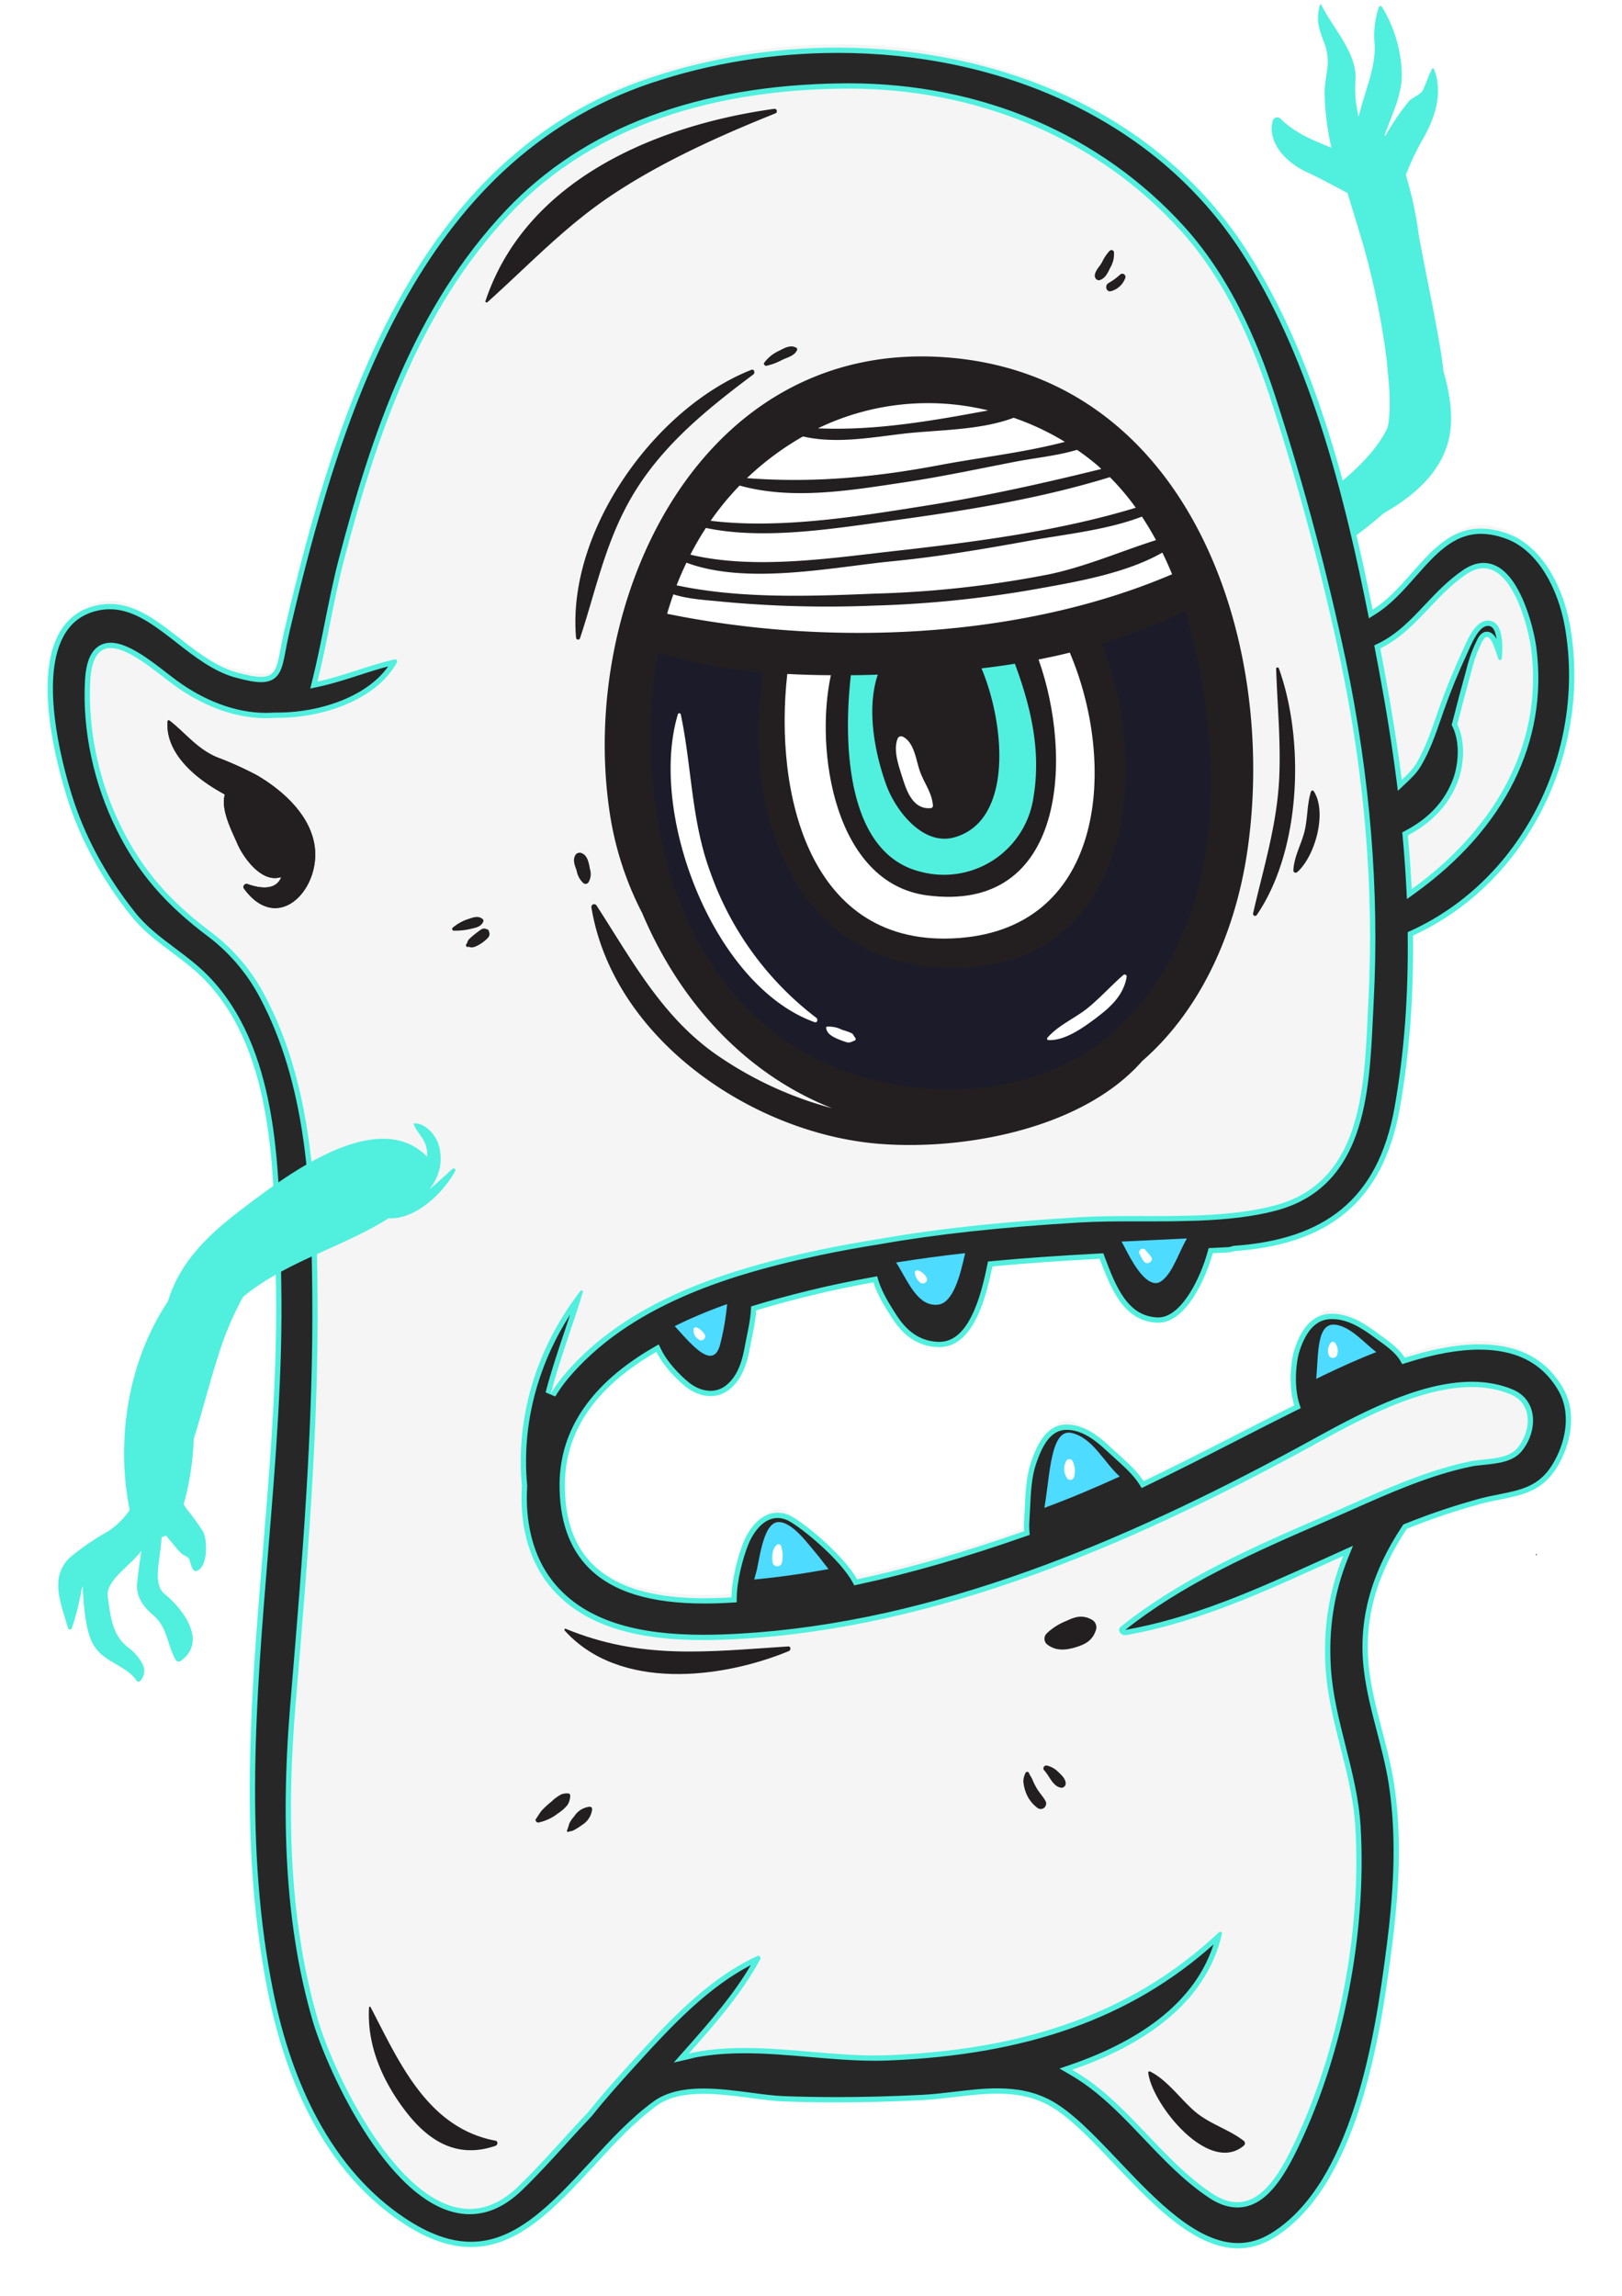 <svg xmlns="http://www.w3.org/2000/svg" xmlns:xlink="http://www.w3.org/1999/xlink" width="306.452" height="433.819" viewBox="0 0 306.452 433.819">
  <defs>
    <filter id="Path_26731" x="0" y="0" width="306.452" height="433.819" filterUnits="userSpaceOnUse">
      <feOffset dy="3" input="SourceAlpha"/>
      <feGaussianBlur stdDeviation="3" result="blur"/>
      <feFlood flood-color="#51efde"/>
      <feComposite operator="in" in2="blur"/>
      <feComposite in="SourceGraphic"/>
    </filter>
  </defs>
  <g id="Group_73506" data-name="Group 73506" transform="translate(-14353.046 -4165.535)">
    <g id="Layer_2" data-name="Layer 2" transform="translate(14362.047 4166.371)">
      <g id="Layer_5_copy" data-name="Layer 5 copy" transform="translate(-0.001 0.009)">
        <path id="Path_26728" data-name="Path 26728" d="M229.6,433.639c-7.247,0-14.907-8.078-21.667-15.2-4.671-4.931-9.1-9.589-13.4-11.774a22.222,22.222,0,0,0-10.423-2.255,70.134,70.134,0,0,0-8.241.667c-2.035.243-3.957.47-5.876.567-5.769.3-11.09.44-16.275.44-3.393,0-6.746-.063-9.963-.19-1.7-.07-3.737-.334-5.886-.621a71.542,71.542,0,0,0-9.269-.814c-4.4,0-7.754.891-10.256,2.723a83.41,83.41,0,0,0-11.824,11.284l-.073.083c-8.248,8.978-14.217,14.861-21.754,14.861-3.593,0-7.407-1.371-11.654-4.191-12.195-8.1-20.4-22.234-24.38-42.019-5.5-27.266-3.163-55.612-.911-83.025,1.335-16.142,2.7-32.834,2.479-49.206l-.057-4-3.473,1.969a46.184,46.184,0,0,0-6.006,4c-.153.123-.294.24-.43.36l-.2.17-.334.274-.21.37A63.023,63.023,0,0,0,34.647,269.7c-.921,2.829-1.718,5.672-2.489,8.415-.7,2.5-1.365,4.855-2.119,7.217l-.09.284-.017.3a51.152,51.152,0,0,1-1.8,11.774l-.314,1,.617,1.038c.137.234.294.5.494.784.41.571.834,1.111,1.248,1.632a20.306,20.306,0,0,1,1.792,2.512,4.611,4.611,0,0,1,.27,1.635c-.2-.133-.4-.237-.557-.334-.073-.037-.167-.09-.22-.12-.444-.467-.867-.981-1.315-1.525l-.2-.25c-.2-.244-.414-.5-.631-.754l-.474-.564-1.3-1.568L25.8,302.236a3.176,3.176,0,0,1-.41.167l-1.518.547-.057,1.612c-.027.777-.127,1.615-.244,2.5l-3.1-1.271a22.51,22.51,0,0,1-2.429,2.579c-1.838,1.752-3.87,3.693-4.311,6.132l-.047-.791L9.1,313.1a4.534,4.534,0,0,1,1.682-3.14,48.464,48.464,0,0,1,6.633-4.484,16.984,16.984,0,0,0,4.648-4.538l.667-.857-.214-1.061c-2.649-13.176-.073-27.259,6.893-37.679l.187-.28.177-.557c.14-.447.274-.871.424-1.268,2.439-6.339,7.467-10.777,12.542-14.634l.377-.287c1.581-1.2,3.553-2.7,5.729-4.227l1.061-.741-.053-1.295c-.614-14.277-2.749-32.12-13.91-43.5a55.8,55.8,0,0,0-6.339-5.308,38.192,38.192,0,0,1-7.277-6.483,66.571,66.571,0,0,1-11.818-21.937c-1.862-6.069-5.752-21.02-1.645-28.694a7.931,7.931,0,0,1,4.928-4.064,9.128,9.128,0,0,1,2.639-.4c3.69,0,7.067,2.379,10.787,5.252l1.091.851c3.336,2.6,7.1,5.552,11.451,6.746a20.607,20.607,0,0,0,5.252.931c4.641,0,5.338-3.653,6.006-7.19.184-.978.394-2.082.684-3.316,4.881-20.783,10.823-42.613,21.163-61.481,11.628-21.24,26.778-34.756,46.31-41.3a110.7,110.7,0,0,1,34.809-5.622,100.957,100.957,0,0,1,42.61,9.1A76.834,76.834,0,0,1,229.219,59.7c7.52,11.678,13.579,26.488,18.517,45.309l.968,3.67,2.873-2.5c4.221-3.67,7.007-7.073,8.478-10.39l.113-.254.05-.274c.727-3.837.334-7.807-.047-12.011l-.117-1.231A151.224,151.224,0,0,0,255.6,60c-.931-3.146-1.962-6.546-3.066-10.1l-.29-.928-1.541-.824c-2.356-1.258-4.788-2.556-7.3-3.734a10.557,10.557,0,0,1-4.371-3.7,38.372,38.372,0,0,0,6.856,3.336l4.878,2-1.231-4.608a46.185,46.185,0,0,1-1.158-8.675l-.027-.36a15.682,15.682,0,0,1,.247-3.467,22.553,22.553,0,0,0,.3-2.883,7.23,7.23,0,0,1,.517,3.08,24.244,24.244,0,0,0,.667,7.617h4.608c.157-.667.334-1.385.6-2.259.194-.667.4-1.355.631-2.082a36.585,36.585,0,0,0,1.838-8.1,17.382,17.382,0,0,1,.41,4.207,23.77,23.77,0,0,1-2.082,7.624c-.334.9-.714,1.822-1.044,2.759l-.44,1.3.877,1.034c.04.053.087.113.137.17l2.185,2.562,1.668-2.926a43.5,43.5,0,0,1,4.177-6.189,6.887,6.887,0,0,1,.631-.38l.334-.21a20.885,20.885,0,0,1-2.336,5.358,45.988,45.988,0,0,0-2.779,5.822l-.711,1.668.284.851a63.805,63.805,0,0,1,2.289,10.55c.22,1.421.824,4.481,1.525,8.024,1.241,6.259,2.939,14.834,3.146,17.767v.24l.067.23c.878,3.123,1.8,7.19,1.188,10.964-.831,5.095-4.554,9.466-11.381,13.366l-.184.107-.721.6c-1.068.9-2.4,2.019-3.874,3.15l-1.2.924.334,1.478c.817,3.59,1.618,7.34,2.452,11.477l.667,3.336,2.9-1.815c3.116-1.949,5.565-4.724,7.934-7.407,3.59-4.067,6.673-7.58,11.291-7.58a12.5,12.5,0,0,1,4.294.851c5.859,2.149,9.145,9.626,10.176,15.374a53.48,53.48,0,0,1-4.781,32.928,49.492,49.492,0,0,1-23.509,23.208l-1.4.637v1.538a173.44,173.44,0,0,1-2.476,32.244c-2.863,16.068-11.834,23.772-29.084,24.983l-.334.027-.334.12a1.538,1.538,0,0,1-.447.1l-1.955.1-2.669.133-.45,1.668c-1.485,5.475-4.961,11.387-8.008,11.387h-.113c-4.508-.2-6.459-4.461-8.722-10.46l-.647-1.715-1.728.093c-8.008.434-14.487.894-20.352,1.448l-1.745.163-.334,1.718c-1.174,5.739-3.256,13.366-7.727,13.366H173c-2.726-.093-4.845-1.445-6.673-4.254a27.273,27.273,0,0,1-3.336-6.313l-.617-2-2.062.374c-4.337.781-8.254,1.608-12.011,2.529-3.854.944-7.26,1.872-10.413,2.836l-1.575.484-.093,1.648a34.365,34.365,0,0,1-.751,4.781c-.12.587-.234,1.144-.334,1.632-.434,2.489-1.134,5.245-3.073,6.806a3.313,3.313,0,0,1-2.129.757,5.3,5.3,0,0,1-3.246-1.284,19.232,19.232,0,0,1-4.855-5.749l-1.108-2.285-2.2,1.268c-12.168,7.007-18.384,16.082-18.477,26.962-.063,7.18,1.915,12.845,5.876,16.842,4.778,4.818,12.265,7.16,22.888,7.16,1.638,0,3.4-.057,5.218-.167l2.182-.133.037-2.189a31.239,31.239,0,0,1,2.069-9.476c.774-1.935,2.359-4.194,4.277-4.194a3.233,3.233,0,0,1,1.148.234c1.668.647,9.375,6.743,11.8,11.137l.847,1.538,1.718-.367a264.478,264.478,0,0,0,31.847-9.172l1.722-.6-.14-1.818a19.157,19.157,0,0,1,.057-2.669c.023-.36.047-.717.063-1.068l.03-.644a28.931,28.931,0,0,1,1.041-7.7c1.3-3.807,2.612-5.458,4.381-5.512h.143c2.469,0,4.835,1.928,6.62,3.61.447.424.931.857,1.445,1.315a25.769,25.769,0,0,1,4.444,4.671l1.121,1.782,1.9-.908c5.8-2.766,11.594-5.735,17.206-8.6,3.67-1.888,7.5-3.84,11.294-5.725l1.832-.911-.637-1.942a17.9,17.9,0,0,1,.06-9.205c1.615-4.868,3.79-4.978,4.5-5h.334c2.532,0,4.961,1.545,7.21,3.213.24.18.5.37.777.567a13.657,13.657,0,0,1,3.69,3.363l.951,1.642,1.808-.577a45.306,45.306,0,0,1,13.4-2.436c6.536,0,11.044,2.336,13.783,7.143,2.366,4.161.787,9.442-1.285,12.7-2.185,3.437-5.075,4-9.079,4.811-1.164.234-2.369.474-3.623.8a127.877,127.877,0,0,0-14.407,4.845l-.691.274-.41.617c-6.166,9.305-8.625,18.461-7.52,27.983a88.155,88.155,0,0,0,2.549,12.081,95.323,95.323,0,0,1,2.2,9.809c1.652,10.844.647,21.75-.41,30.028-1.668,13.062-5.575,43.651-21.12,53.287a10.437,10.437,0,0,1-5.619,1.7ZM15.892,324.454a3.915,3.915,0,0,1-.334-.44,12.7,12.7,0,0,1-1.431-4.895A15.035,15.035,0,0,0,15.892,324.454Zm13.783-.978c-.207-.637-.424-1.295-.7-1.962a6.029,6.029,0,0,1,.7,1.962Z" transform="translate(-4.698 -15.016)" fill="#f5f5f5"/>
        <path id="Path_26729" data-name="Path 26729" d="M842.76,877.56a.1.1,0,1,0,.085.1A.1.1,0,0,0,842.76,877.56Z" transform="translate(-561.519 -584.768)" fill="#fff"/>
        <path id="Path_26730" data-name="Path 26730" d="M725.562,69.144c-.334-4.738-4.091-22.067-4.691-25.981a66.534,66.534,0,0,0-2.386-10.944,51.4,51.4,0,0,1,3-6.393c2.4-4.034,4.137-8.925,2.336-13.583a.21.21,0,0,0-.38-.05c-.817,1.608-.821,2-1.668,3.894-.484,1.068-2.049,1.4-2.756,2.265a46.215,46.215,0,0,0-4.4,6.516c-.047-.053-.087-.113-.133-.167,1.275-3.633,3.113-7.153,3.26-11.08A25.6,25.6,0,0,0,714,.493a.334.334,0,0,0-.617.08,16.774,16.774,0,0,0-.764,7.16c.143,3.67-1.415,7.674-2.406,11.127-.227.794-.44,1.581-.627,2.366a22.29,22.29,0,0,1-.617-6.9c.417-5.088-4.381-9.963-6.443-14.253a.147.147,0,0,0-.264.037c-.754,2.669-.267,4.391.747,6.963,1.668,4.217-.1,6.546.164,10.527a50.593,50.593,0,0,0,1.258,9.482c-3.5-1.435-6.723-2.669-9.619-5.485a.891.891,0,0,0-1.475.387c-1.081,4.254,2.709,7.941,6.246,9.6,2.7,1.258,5.282,2.669,7.874,4.044,1.188,3.814,2.205,7.18,3.056,10.063a148.565,148.565,0,0,1,4.371,21.564c.43,4.624.928,8.725.2,12.582-2.182,4.875-7.27,9.262-11.608,12.619.924,3.28,1.975,6.556,2.786,9.866a74.347,74.347,0,0,0,8.008-6.156c6.216-3.55,11.447-8.311,12.542-15.034C727.444,77.225,726.69,73.155,725.562,69.144Z" transform="translate(-461.881 -0.009)" fill="#51efde"/>
        <g transform="matrix(1, 0, 0, 1, -9, -0.85)" filter="url(#Path_26731)">
          <g id="Path_26731-2" data-name="Path 26731" transform="translate(9 -9.46)" fill="#272727">
            <path d="M 224.909 430.778 C 224.908 430.778 224.907 430.778 224.907 430.778 C 221.33 430.778 217.479 429.139 213.135 425.77 C 209.256 422.761 205.51 418.813 201.887 414.994 C 197.324 410.184 193.013 405.64 188.993 403.599 C 186.235 402.198 183.188 401.545 179.405 401.545 C 176.749 401.545 174.021 401.869 171.383 402.183 C 169.408 402.418 167.365 402.66 165.386 402.761 C 159.73 403.05 154.225 403.197 149.024 403.197 C 145.617 403.197 142.238 403.135 138.979 403.011 C 137.191 402.94 135.121 402.667 132.93 402.378 C 129.953 401.985 126.875 401.579 123.902 401.579 C 119.91 401.579 116.915 402.352 114.745 403.942 C 110.431 407.103 106.758 411.1 103.206 414.964 L 103.115 415.064 C 98.993 419.553 95.55 423.207 91.884 425.966 C 87.746 429.081 83.967 430.532 79.992 430.532 C 76.019 430.532 71.868 429.058 67.302 426.026 C 60.553 421.543 54.913 415.169 50.539 407.08 C 46.811 400.186 43.981 392.025 42.129 382.823 C 40.797 376.212 39.878 369.438 39.32 362.111 C 38.823 355.581 38.625 348.758 38.716 341.254 C 38.886 327.305 40.057 313.058 41.189 299.279 C 42.553 282.68 43.964 265.516 43.636 248.732 C 43.611 247.447 43.591 246.156 43.57 244.79 C 43.294 226.806 42.95 204.424 29.911 191.122 C 28.021 189.2 25.874 187.589 23.797 186.03 C 21.115 184.017 18.341 181.936 16.155 179.192 C 10.552 172.166 6.473 164.573 4.031 156.626 C 2.938 153.075 1.499 147.671 0.845 142.09 C 0.052 135.322 0.615 130.086 2.519 126.526 C 3.858 124.022 5.891 122.348 8.56 121.551 C 9.617 121.236 10.685 121.076 11.736 121.076 C 16.032 121.076 19.684 123.63 23.672 126.716 C 24.032 126.994 24.389 127.273 24.766 127.568 C 27.961 130.065 31.582 132.895 35.567 133.989 C 37.753 134.589 39.221 134.857 40.329 134.857 C 41.805 134.857 42.738 134.377 43.354 133.302 C 43.896 132.356 44.147 131.026 44.494 129.186 C 44.682 128.191 44.895 127.062 45.195 125.788 C 47.24 117.071 50.062 105.605 53.769 94.214 C 57.587 82.48 61.764 72.543 66.536 63.836 C 69.226 58.929 72.146 54.366 75.214 50.273 C 78.495 45.896 82.058 41.908 85.805 38.417 C 89.775 34.718 94.079 31.459 98.597 28.731 C 103.357 25.857 108.503 23.482 113.892 21.672 C 119.476 19.799 125.322 18.363 131.268 17.404 C 137.207 16.445 143.269 15.96 149.285 15.96 C 156.881 15.96 164.394 16.73 171.616 18.249 C 179.045 19.811 186.134 22.161 192.685 25.232 C 199.506 28.43 205.753 32.418 211.252 37.083 C 217.024 41.982 222.015 47.667 226.085 53.98 C 231.889 62.976 236.746 73.597 240.935 86.449 C 245.155 99.4 248.041 112.811 249.844 121.771 L 249.987 122.48 L 250.599 122.097 C 253.489 120.291 255.846 117.621 258.126 115.038 C 261.851 110.818 265.37 106.831 270.814 106.831 C 272.346 106.831 274.008 107.156 275.753 107.795 C 277.302 108.368 278.764 109.279 280.096 110.502 C 281.318 111.623 282.439 113.012 283.427 114.63 C 285.159 117.467 286.467 121.005 287.111 124.594 C 289.163 135.989 287.41 148.095 282.175 158.68 C 279.562 163.962 276.18 168.699 272.121 172.759 C 267.908 176.974 263.075 180.344 257.757 182.776 L 257.461 182.911 L 257.465 183.236 C 257.528 188.882 257.364 194.403 256.976 199.648 C 256.565 205.216 255.888 210.664 254.964 215.84 C 254.179 220.236 252.914 224.108 251.203 227.347 C 249.536 230.505 247.378 233.187 244.789 235.319 C 239.8 239.429 233.056 241.73 224.171 242.354 L 224.096 242.36 L 224.025 242.387 C 223.704 242.512 223.368 242.586 223.025 242.608 L 220.104 242.754 L 219.742 242.772 L 219.647 243.123 C 219.359 244.185 218.252 247.91 216.093 251.253 C 214.727 253.367 212.536 255.887 209.854 255.887 C 209.789 255.887 209.723 255.886 209.658 255.883 C 208.212 255.819 206.947 255.441 205.791 254.728 C 204.764 254.095 203.849 253.212 202.993 252.028 C 201.384 249.801 200.313 246.966 199.278 244.225 L 199.24 244.125 L 199.111 243.782 L 198.746 243.802 C 190.599 244.243 184.339 244.688 178.45 245.245 L 178.081 245.28 L 178.007 245.642 C 177.404 248.591 176.517 252.36 175.003 255.364 C 174.192 256.971 173.27 258.217 172.262 259.066 C 171.114 260.031 169.869 260.501 168.453 260.501 C 168.382 260.501 168.31 260.5 168.238 260.497 C 164.898 260.375 162.225 258.703 160.068 255.386 C 158.882 253.559 157.258 251.057 156.504 248.608 L 156.373 248.184 L 155.937 248.263 C 151.609 249.048 147.715 249.869 144.032 250.772 C 140.207 251.707 136.834 252.625 133.722 253.579 L 133.388 253.681 L 133.369 254.03 C 133.277 255.705 132.892 257.567 132.583 259.063 C 132.464 259.639 132.352 260.183 132.271 260.644 C 131.78 263.48 130.951 266.639 128.531 268.581 C 127.573 269.357 126.468 269.75 125.243 269.75 C 123.734 269.75 122.162 269.144 120.819 268.044 C 119.013 266.57 116.66 264.122 115.471 261.666 L 115.236 261.183 L 114.771 261.451 C 103.217 268.122 97.313 276.655 97.224 286.814 C 97.167 293.479 98.964 298.7 102.564 302.332 C 106.973 306.779 114.018 308.94 124.102 308.94 C 125.711 308.94 127.436 308.884 129.228 308.774 L 129.689 308.745 L 129.697 308.283 C 129.753 304.969 130.878 300.704 131.9 298.144 C 132.936 295.55 135.059 292.778 137.908 292.778 C 138.502 292.778 139.116 292.9 139.733 293.139 C 141.927 293.993 149.906 300.43 152.488 305.113 L 152.668 305.438 L 153.031 305.36 C 162.773 303.271 173.118 300.292 184.654 296.251 L 185.019 296.124 L 184.988 295.739 C 184.911 294.798 184.977 293.791 185.04 292.816 C 185.062 292.472 185.086 292.115 185.102 291.766 C 185.113 291.547 185.123 291.325 185.134 291.102 C 185.267 288.321 185.404 285.445 186.274 282.896 C 186.746 281.51 187.419 279.744 188.435 278.381 C 189.532 276.909 190.815 276.171 192.359 276.124 C 192.413 276.122 192.471 276.122 192.528 276.122 C 195.686 276.122 198.425 278.323 200.458 280.242 C 200.893 280.653 201.375 281.085 201.886 281.542 C 203.585 283.065 205.511 284.79 206.647 286.597 L 206.884 286.974 L 207.286 286.782 C 213.075 284.017 218.88 281.046 224.493 278.174 C 228.172 276.291 231.976 274.345 235.763 272.462 L 236.15 272.269 L 236.016 271.858 C 234.921 268.52 235.347 263.695 236.075 261.494 C 236.683 259.666 237.408 258.274 238.294 257.24 C 239.397 255.951 240.692 255.285 242.253 255.204 C 242.389 255.197 242.528 255.193 242.665 255.193 C 245.742 255.193 248.486 256.915 250.994 258.776 C 251.231 258.952 251.483 259.134 251.751 259.327 C 253.223 260.387 255.055 261.707 255.961 263.267 L 256.163 263.614 L 256.545 263.492 C 261.809 261.816 266.508 260.967 270.514 260.967 C 273.898 260.967 276.864 261.573 279.332 262.768 C 282.086 264.103 284.301 266.215 285.914 269.045 C 287.112 271.143 287.566 273.702 287.228 276.447 C 286.926 278.898 285.99 281.461 284.591 283.664 C 281.979 287.775 278.422 288.483 274.305 289.304 C 273.167 289.531 271.991 289.765 270.793 290.081 C 265.99 291.386 261.22 292.992 256.61 294.856 L 256.466 294.914 L 256.38 295.043 C 250.468 303.967 248.106 312.712 249.157 321.778 C 249.627 325.82 250.656 329.767 251.652 333.584 C 252.503 336.845 253.382 340.217 253.897 343.603 C 255.586 354.676 254.569 365.75 253.495 374.16 C 252.252 383.897 250.673 394.261 247.565 404.085 C 245.775 409.742 243.64 414.605 241.217 418.541 C 238.418 423.087 235.151 426.538 231.507 428.797 C 229.356 430.13 227.197 430.778 224.909 430.778 Z M 11.909 128.403 C 9.261 128.403 7.797 130.642 7.558 135.058 C 7.044 144.372 9.158 154.32 13.511 163.068 C 17.455 171.03 22.604 177.02 30.729 183.097 C 32.751 184.641 34.612 186.412 36.258 188.358 C 37.905 190.304 39.342 192.434 40.532 194.688 C 44.638 202.409 47.362 211.388 48.862 222.139 C 50.229 231.942 50.425 242.234 50.5 251.112 C 50.711 275.983 48.623 301.114 46.604 325.417 C 46.513 326.509 46.422 327.601 46.332 328.693 C 44.382 352.172 45.746 371.56 50.504 387.965 C 52.094 393.451 55.943 402.372 60.959 409.936 C 63.8 414.221 66.712 417.615 69.612 420.023 C 73.051 422.878 76.462 424.326 79.751 424.326 C 83.033 424.325 86.203 422.88 89.172 420.03 C 92.092 417.228 94.857 414.188 97.532 411.249 C 99.121 409.501 100.765 407.695 102.42 405.961 L 102.436 405.945 L 102.449 405.928 C 104.887 402.868 107.522 399.914 110.006 397.177 L 110.233 396.927 C 113.743 393.059 117.373 389.06 121.333 385.456 C 125.756 381.432 129.935 378.527 134.104 376.578 C 130.798 382.656 126.286 387.925 120.742 394.167 L 119.705 395.335 L 121.228 394.986 C 121.406 394.946 121.576 394.901 121.74 394.857 C 121.994 394.79 122.233 394.726 122.488 394.681 C 125.284 394.166 128.297 393.916 131.703 393.916 C 135.776 393.916 139.949 394.275 143.984 394.622 C 148.033 394.97 152.22 395.33 156.319 395.33 C 157.21 395.33 158.085 395.313 158.919 395.279 C 185.747 394.189 205.569 386.882 221.246 372.294 C 220.504 375.263 219.26 378.074 217.543 380.655 C 215.866 383.177 213.698 385.542 211.099 387.684 C 206.554 391.429 200.603 394.584 193.411 397.062 L 192.376 397.419 L 193.324 397.968 C 195.156 399.029 196.915 400.248 198.552 401.592 C 201.69 404.151 204.609 407.216 207.431 410.18 C 211.221 414.161 215.141 418.277 219.703 421.307 C 221.449 422.467 223.154 423.055 224.77 423.055 C 229.866 423.054 233.191 417.526 236.026 411.552 C 244.415 393.869 248.732 371.485 247.574 351.676 C 247.27 346.471 245.986 341.388 244.744 336.473 C 243.534 331.681 242.283 326.727 241.955 321.695 C 241.472 314.195 242.545 307.311 245.233 300.651 L 245.698 299.498 L 244.564 300.008 C 243.29 300.581 241.996 301.167 240.744 301.734 C 234.807 304.422 228.667 307.202 222.515 309.535 C 215.628 312.145 209.445 313.909 203.615 314.926 C 203.594 314.929 203.571 314.931 203.548 314.931 C 203.311 314.931 203.036 314.737 202.958 314.516 C 202.927 314.425 202.919 314.324 203.079 314.197 C 208.141 310.139 214.16 306.336 221.479 302.57 C 228.068 299.179 234.831 296.248 241.371 293.412 C 242.899 292.75 244.465 292.053 245.98 291.38 C 253.362 288.097 260.995 284.703 268.814 283.073 C 269.526 282.925 270.366 282.84 271.256 282.749 C 273.723 282.498 276.518 282.214 278.044 280.426 L 278.043 280.426 C 279.757 278.413 280.515 275.635 279.975 273.347 C 279.553 271.56 278.393 270.217 276.621 269.465 C 274.383 268.518 271.85 268.038 269.093 268.038 C 258.956 268.038 247.418 274.383 238.993 279.016 C 238.042 279.539 237.143 280.033 236.287 280.496 C 227.42 285.29 219.279 289.399 211.397 293.058 C 202.299 297.282 193.788 300.8 185.376 303.811 C 176.166 307.109 167.106 309.76 158.449 311.689 C 149.039 313.786 139.749 315.11 130.84 315.626 C 128.269 315.773 125.996 315.845 123.89 315.845 C 117.576 315.845 112.356 315.196 107.93 313.861 C 105.289 313.063 102.901 312.003 100.834 310.71 C 98.572 309.294 96.617 307.551 95.024 305.53 C 93.142 303.142 91.768 300.285 90.941 297.038 C 90.168 294.004 89.887 290.705 90.106 287.233 L 90.108 287.194 L 90.105 287.155 C 89.501 280.74 90.163 274.295 92.072 267.998 C 93.829 262.202 96.574 256.752 100.239 251.778 C 99.572 253.909 98.855 256.04 98.158 258.113 C 96.888 261.89 95.576 265.795 94.568 269.673 L 95.479 270.059 C 96.194 268.884 97 267.751 97.873 266.69 C 100.657 263.367 104.016 260.32 107.856 257.636 C 111.337 255.204 115.334 252.987 119.737 251.045 C 126.886 247.893 135.193 245.375 145.879 243.122 C 149.294 242.401 152.983 241.725 157.156 241.055 L 157.16 241.054 L 157.163 241.054 C 167.961 239.157 179.923 237.855 194.809 236.956 C 198.235 236.75 201.911 236.733 205.089 236.733 C 205.701 236.733 206.316 236.733 206.933 236.734 C 207.552 236.735 208.173 236.736 208.795 236.736 C 210.295 236.736 211.443 236.731 212.517 236.72 L 212.521 236.72 L 212.525 236.72 C 214.028 236.683 215.561 236.647 217.081 236.613 L 217.085 236.613 L 217.088 236.613 C 223.178 236.386 227.877 235.79 231.877 234.739 C 239.248 232.808 244.145 228.124 246.848 220.422 C 249.177 213.783 249.554 205.79 249.887 198.738 C 249.937 197.691 249.984 196.703 250.036 195.712 C 251.143 174.878 249.371 153.192 244.768 131.256 C 241.317 114.989 236.992 98.712 231.913 82.877 C 228.993 73.694 224.002 60.259 214.414 49.663 C 198.683 32.278 176.279 22.704 151.329 22.704 C 150.96 22.704 150.585 22.706 150.214 22.71 C 122.933 23.029 101.676 31.016 87.035 46.452 C 69.699 64.728 61.658 88.75 55.552 111.987 C 54.489 116.032 53.649 120.228 52.837 124.286 C 52.121 127.867 51.38 131.569 50.492 135.128 L 50.298 135.905 L 51.082 135.738 C 53.657 135.187 56.147 134.383 58.556 133.604 C 60.764 132.891 63.045 132.154 65.43 131.596 C 63.724 134.595 60.672 137.125 56.587 138.926 C 52.67 140.652 47.973 141.602 43.361 141.602 C 43.203 141.602 43.042 141.601 42.883 141.599 L 42.861 141.598 L 42.839 141.6 C 42.313 141.639 41.776 141.659 41.243 141.659 C 38.306 141.659 35.269 141.071 32.217 139.914 C 29.426 138.855 26.687 137.348 24.077 135.436 C 23.5 135.012 22.861 134.518 22.185 133.994 C 18.967 131.503 14.961 128.403 11.909 128.403 Z M 270.542 127.558 C 269.808 129.01 269.219 130.542 268.79 132.111 L 268.789 132.114 L 268.788 132.118 C 268.465 133.371 268.117 134.643 267.78 135.873 C 267.416 137.203 267.04 138.58 266.692 139.94 L 266.683 139.978 C 266.457 140.876 266.175 141.994 265.847 143.195 L 265.797 143.378 L 265.881 143.548 C 266.589 144.982 266.947 146.797 266.916 148.797 C 266.888 150.618 266.534 152.487 265.92 154.058 C 265.078 156.21 263.848 158.14 262.266 159.794 C 260.78 161.347 258.928 162.715 256.76 163.861 L 256.465 164.017 L 256.496 164.349 C 256.805 167.71 257.05 171.119 257.222 174.481 L 257.269 175.397 L 258.013 174.862 C 267.821 167.805 283.819 152.454 280.778 128.919 C 280.555 127.188 279.759 123.322 278.197 119.807 C 277.354 117.908 276.409 116.401 275.389 115.327 C 274.129 113.999 272.747 113.326 271.283 113.326 C 270.196 113.326 269.065 113.703 267.921 114.446 L 267.919 114.446 L 267.789 114.532 C 264.987 116.415 262.76 118.774 260.606 121.055 C 257.846 123.977 255.239 126.738 251.554 128.527 L 251.21 128.694 L 251.281 129.07 C 251.538 130.417 251.797 131.79 252.052 133.149 C 253.422 140.471 254.501 147.252 255.35 153.88 L 255.475 154.85 L 256.188 154.181 L 256.2 154.17 C 257.227 153.207 258.289 152.211 259.084 150.856 C 260.722 148.055 261.777 145.009 262.796 142.063 C 262.965 141.574 263.14 141.07 263.314 140.573 C 264.602 136.923 266.053 133.371 267.75 129.714 C 267.839 129.522 267.934 129.306 268.035 129.078 C 268.838 127.261 270.181 124.221 272.121 124.221 C 272.633 124.221 273.04 124.396 273.367 124.755 C 274.137 125.601 274.462 127.455 274.299 130.016 C 274.292 129.995 274.285 129.975 274.278 129.953 C 273.631 127.966 273.008 126.32 271.936 126.32 C 271.146 126.32 270.692 127.249 270.542 127.558 Z" stroke="none"/>
            <path d="M 224.908 430.278 C 227.102 430.278 229.174 429.655 231.243 428.372 C 234.821 426.154 238.034 422.758 240.791 418.279 C 243.192 414.378 245.311 409.552 247.088 403.934 C 250.184 394.148 251.759 383.811 252.999 374.097 C 254.069 365.719 255.082 354.69 253.403 343.678 C 252.892 340.318 252.016 336.959 251.168 333.71 C 250.168 329.876 249.134 325.912 248.66 321.836 C 247.595 312.648 249.983 303.793 255.963 294.767 L 256.135 294.508 L 256.422 294.392 C 261.051 292.521 265.84 290.908 270.658 289.6 L 270.662 289.599 L 270.665 289.598 C 271.878 289.278 273.062 289.042 274.207 288.814 C 276.227 288.411 278.135 288.031 279.822 287.254 C 281.65 286.412 283.031 285.186 284.169 283.396 C 285.529 281.254 286.439 278.765 286.732 276.386 C 287.056 273.749 286.623 271.296 285.479 269.293 C 283.917 266.552 281.775 264.508 279.114 263.218 C 276.715 262.056 273.822 261.467 270.514 261.467 C 266.56 261.467 261.911 262.309 256.697 263.968 L 255.932 264.212 L 255.529 263.518 C 254.676 262.05 252.892 260.765 251.459 259.732 C 251.19 259.538 250.936 259.355 250.696 259.178 C 248.257 257.368 245.597 255.693 242.665 255.693 C 242.536 255.693 242.405 255.697 242.279 255.703 C 239.709 255.837 237.835 257.783 236.55 261.652 C 235.843 263.786 235.429 268.467 236.491 271.702 L 236.76 272.524 L 235.986 272.909 C 232.201 274.791 228.399 276.737 224.722 278.618 C 219.105 281.492 213.297 284.465 207.501 287.233 L 206.698 287.617 L 206.224 286.863 C 205.125 285.116 203.227 283.415 201.552 281.914 C 201.039 281.455 200.555 281.021 200.115 280.605 C 198.149 278.751 195.51 276.622 192.528 276.622 C 192.477 276.622 192.425 276.622 192.374 276.624 C 189.317 276.717 187.814 279.928 186.747 283.057 C 185.9 285.54 185.764 288.38 185.633 291.127 C 185.623 291.35 185.612 291.572 185.602 291.79 C 185.585 292.143 185.561 292.501 185.539 292.848 C 185.477 293.804 185.413 294.794 185.486 295.699 L 185.548 296.468 L 184.82 296.723 C 173.263 300.771 162.899 303.756 153.136 305.849 L 152.409 306.005 L 152.05 305.354 C 150.96 303.377 148.618 300.719 145.625 298.063 C 142.895 295.64 140.458 293.958 139.552 293.606 C 138.993 293.388 138.44 293.278 137.908 293.278 C 135.308 293.278 133.34 295.887 132.365 298.329 C 131.359 300.849 130.252 305.041 130.197 308.292 L 130.182 309.216 L 129.259 309.273 C 127.456 309.384 125.721 309.44 124.102 309.44 C 113.878 309.44 106.717 307.23 102.209 302.684 C 98.511 298.954 96.666 293.613 96.724 286.809 C 96.815 276.461 102.802 267.783 114.521 261.018 L 115.452 260.481 L 115.921 261.448 C 117.075 263.83 119.371 266.217 121.136 267.657 C 122.39 268.684 123.849 269.25 125.243 269.25 C 126.35 269.25 127.35 268.895 128.214 268.194 L 128.216 268.193 L 128.218 268.191 C 130.509 266.354 131.303 263.302 131.779 260.558 C 131.861 260.09 131.974 259.542 132.094 258.962 C 132.399 257.482 132.78 255.64 132.87 254.002 L 132.908 253.305 L 133.575 253.101 C 136.697 252.144 140.079 251.224 143.913 250.287 C 147.606 249.381 151.509 248.558 155.847 247.771 L 156.72 247.613 L 156.981 248.461 C 157.715 250.843 159.318 253.312 160.487 255.113 C 162.549 258.284 165.091 259.881 168.255 259.998 C 168.321 260 168.388 260.001 168.453 260.001 C 170.91 260.001 172.907 258.41 174.556 255.139 C 176.044 252.188 176.92 248.46 177.517 245.542 L 177.666 244.817 L 178.403 244.747 C 184.297 244.19 190.563 243.744 198.719 243.303 L 199.45 243.263 L 199.708 243.948 L 199.746 244.048 C 200.769 246.759 201.828 249.562 203.399 251.735 C 205.115 254.11 207.112 255.269 209.681 255.384 C 209.738 255.386 209.796 255.387 209.854 255.387 C 212.311 255.387 214.374 252.991 215.673 250.981 C 217.357 248.373 218.581 245.144 219.164 242.992 L 219.354 242.291 L 220.079 242.255 L 222.995 242.108 C 223.286 242.09 223.572 242.027 223.844 241.921 L 223.985 241.866 L 224.136 241.856 C 232.913 241.239 239.565 238.975 244.472 234.933 C 247.008 232.844 249.124 230.213 250.761 227.114 C 252.447 223.92 253.696 220.098 254.471 215.752 C 255.392 210.593 256.067 205.162 256.478 199.611 C 256.864 194.38 257.028 188.873 256.965 183.242 L 256.958 182.591 L 257.549 182.321 C 262.813 179.914 267.597 176.578 271.768 172.405 C 275.788 168.384 279.138 163.691 281.727 158.458 C 286.915 147.968 288.652 135.973 286.618 124.682 C 285.985 121.153 284.7 117.676 283 114.89 C 282.037 113.313 280.946 111.96 279.758 110.87 C 278.474 109.691 277.068 108.814 275.581 108.265 C 273.891 107.645 272.288 107.331 270.814 107.331 C 265.595 107.331 262.149 111.235 258.501 115.369 C 256.197 117.978 253.815 120.677 250.864 122.521 L 249.639 123.286 L 249.354 121.87 C 247.553 112.922 244.672 99.53 240.459 86.604 C 236.284 73.793 231.445 63.21 225.665 54.251 C 221.622 47.979 216.663 42.331 210.928 37.465 C 205.463 32.827 199.254 28.864 192.473 25.685 C 185.957 22.63 178.905 20.292 171.513 18.738 C 164.324 17.226 156.846 16.46 149.285 16.46 C 143.296 16.46 137.261 16.943 131.347 17.897 C 125.429 18.852 119.609 20.282 114.051 22.146 C 108.697 23.945 103.584 26.304 98.856 29.159 C 94.367 31.869 90.09 35.107 86.145 38.783 C 82.421 42.253 78.878 46.22 75.614 50.573 C 72.56 54.647 69.653 59.19 66.975 64.076 C 62.217 72.756 58.053 82.664 54.244 94.369 C 50.543 105.742 47.724 117.195 45.681 125.902 C 45.384 127.166 45.172 128.289 44.985 129.279 C 44.629 131.167 44.371 132.531 43.788 133.55 C 43.082 134.783 41.983 135.357 40.329 135.357 C 39.175 135.357 37.665 135.084 35.435 134.471 C 31.353 133.351 27.69 130.488 24.458 127.962 C 24.081 127.667 23.725 127.389 23.367 127.111 C 19.452 124.083 15.874 121.576 11.736 121.576 C 10.734 121.576 9.714 121.729 8.703 122.03 C 6.13 122.799 4.252 124.346 2.96 126.762 C 1.105 130.23 0.561 135.367 1.342 142.031 C 1.991 147.575 3.422 152.948 4.508 156.479 C 6.933 164.366 10.983 171.903 16.546 178.881 C 18.692 181.574 21.317 183.544 24.097 185.63 C 26.189 187.2 28.352 188.823 30.268 190.772 C 43.447 204.217 43.792 226.709 44.07 244.782 C 44.091 246.148 44.111 247.438 44.136 248.723 C 44.464 265.532 43.053 282.709 41.687 299.32 C 40.556 313.09 39.385 327.328 39.216 341.26 C 39.125 348.75 39.322 355.557 39.819 362.073 C 40.375 369.379 41.291 376.134 42.619 382.724 C 44.462 391.878 47.275 399.992 50.979 406.842 C 55.314 414.859 60.899 421.173 67.579 425.609 C 72.06 428.585 76.12 430.032 79.992 430.032 C 83.853 430.032 87.536 428.613 91.583 425.566 C 95.215 422.833 98.643 419.196 102.747 414.725 L 102.838 414.626 C 106.406 410.744 110.096 406.729 114.45 403.538 C 116.708 401.883 119.8 401.079 123.902 401.079 C 126.908 401.079 130.003 401.487 132.996 401.882 C 135.175 402.17 137.233 402.441 138.998 402.512 C 142.25 402.635 145.623 402.697 149.023 402.697 C 154.217 402.697 159.713 402.551 165.36 402.262 C 167.322 402.162 169.357 401.92 171.324 401.686 C 173.977 401.371 176.719 401.045 179.405 401.045 C 183.27 401.045 186.389 401.715 189.219 403.153 C 193.316 405.234 197.656 409.808 202.25 414.65 C 205.86 418.455 209.593 422.39 213.442 425.375 C 217.695 428.674 221.445 430.278 224.908 430.278 L 224.908 430.278 M 30.428 183.497 C 22.238 177.37 17.044 171.326 13.064 163.29 C 8.673 154.466 6.54 144.43 7.058 135.031 C 7.188 132.638 7.651 130.896 8.473 129.707 C 9.287 128.527 10.476 127.903 11.908 127.903 C 15.132 127.903 19.212 131.061 22.491 133.599 C 23.165 134.12 23.801 134.613 24.373 135.033 C 26.947 136.919 29.645 138.403 32.394 139.446 C 35.389 140.582 38.367 141.159 41.243 141.159 C 41.764 141.159 42.289 141.139 42.802 141.101 L 42.846 141.098 L 42.89 141.099 C 43.047 141.101 43.206 141.102 43.361 141.102 C 47.905 141.102 52.53 140.167 56.385 138.468 C 59.891 136.923 62.612 134.837 64.34 132.381 C 62.405 132.887 60.533 133.491 58.71 134.08 C 56.289 134.862 53.786 135.671 51.186 136.227 L 49.619 136.562 L 50.007 135.007 C 50.892 131.459 51.631 127.763 52.347 124.188 C 53.16 120.123 54.001 115.919 55.068 111.86 C 61.191 88.559 69.258 64.466 86.672 46.108 C 101.41 30.571 122.786 22.53 150.209 22.21 C 150.579 22.206 150.956 22.204 151.329 22.204 C 176.422 22.204 198.958 31.837 214.785 49.328 C 224.438 59.996 229.455 73.498 232.389 82.724 C 237.473 98.575 241.803 114.868 245.257 131.153 C 249.869 153.132 251.645 174.861 250.535 195.739 C 250.483 196.728 250.436 197.716 250.387 198.762 C 250.052 205.848 249.673 213.88 247.32 220.587 C 244.558 228.459 239.548 233.246 232.004 235.222 C 227.968 236.283 223.235 236.884 217.107 237.113 L 217.099 237.113 L 217.092 237.113 C 215.59 237.146 214.058 237.182 212.537 237.22 L 212.53 237.22 L 212.522 237.22 C 211.443 237.231 210.292 237.236 208.791 237.236 C 208.17 237.236 207.55 237.235 206.931 237.234 C 206.316 237.233 205.702 237.233 205.091 237.233 C 201.92 237.233 198.251 237.25 194.839 237.455 C 179.972 238.353 168.028 239.652 157.25 241.546 L 157.243 241.547 L 157.235 241.548 C 153.071 242.217 149.39 242.892 145.982 243.612 C 135.331 245.857 127.055 248.364 119.938 251.503 C 115.565 253.431 111.596 255.632 108.143 258.046 C 104.34 260.703 101.015 263.719 98.258 267.01 C 97.399 268.052 96.608 269.165 95.906 270.319 L 94.084 269.547 C 95.096 265.653 96.412 261.739 97.684 257.954 C 98.027 256.934 98.374 255.901 98.718 254.86 C 96.037 259.014 93.969 263.465 92.551 268.143 C 90.661 274.378 90.005 280.758 90.602 287.108 L 90.61 287.186 L 90.605 287.264 C 90.39 290.685 90.666 293.931 91.425 296.914 C 92.235 300.094 93.578 302.888 95.417 305.22 C 96.974 307.196 98.886 308.901 101.099 310.286 C 103.129 311.556 105.476 312.598 108.075 313.382 C 112.453 314.703 117.626 315.345 123.89 315.345 C 125.986 315.345 128.25 315.274 130.811 315.127 C 139.694 314.613 148.956 313.292 158.34 311.201 C 166.977 309.276 176.017 306.632 185.208 303.341 C 193.605 300.334 202.103 296.822 211.186 292.605 C 219.059 288.95 227.192 284.845 236.049 280.056 C 236.904 279.594 237.802 279.1 238.752 278.578 C 247.224 273.919 258.828 267.538 269.093 267.538 C 271.918 267.538 274.516 268.032 276.816 269.005 C 278.741 269.822 280.001 271.283 280.461 273.232 C 281.037 275.67 280.237 278.62 278.424 280.75 L 278.424 280.751 C 276.768 282.691 273.867 282.986 271.307 283.246 C 270.43 283.336 269.603 283.42 268.916 283.563 C 261.149 285.181 253.541 288.565 246.184 291.836 C 244.668 292.511 243.1 293.208 241.57 293.871 C 235.037 296.703 228.282 299.631 221.707 303.014 C 214.519 306.713 208.593 310.446 203.6 314.421 C 209.379 313.407 215.508 311.656 222.337 309.067 C 228.476 306.74 234.608 303.963 240.538 301.278 C 241.79 300.711 243.084 300.125 244.359 299.552 L 246.627 298.533 L 245.696 300.838 C 243.037 307.427 241.976 314.239 242.454 321.662 C 242.779 326.649 244.024 331.581 245.229 336.35 C 246.476 341.288 247.766 346.394 248.073 351.647 C 249.236 371.536 244.901 394.011 236.477 411.767 C 233.573 417.889 230.144 423.554 224.77 423.555 C 223.054 423.555 221.256 422.939 219.426 421.723 C 214.818 418.662 210.878 414.525 207.069 410.525 C 204.257 407.572 201.35 404.519 198.235 401.978 C 196.619 400.651 194.882 399.448 193.073 398.401 L 191.178 397.303 L 193.249 396.59 C 200.384 394.131 206.283 391.005 210.781 387.298 C 213.342 385.188 215.477 382.86 217.127 380.378 C 218.485 378.335 219.542 376.147 220.282 373.849 C 204.722 387.731 185.155 394.713 158.939 395.778 C 158.099 395.813 157.217 395.83 156.319 395.83 C 152.199 395.83 148.001 395.469 143.942 395.12 C 139.916 394.774 135.754 394.416 131.704 394.416 C 128.328 394.416 125.344 394.664 122.582 395.172 L 122.579 395.173 L 122.576 395.173 C 122.341 395.215 122.111 395.276 121.868 395.34 C 121.7 395.385 121.525 395.431 121.34 395.474 L 118.294 396.171 L 120.369 393.835 C 125.458 388.105 129.672 383.2 132.87 377.745 C 129.223 379.646 125.542 382.303 121.67 385.826 C 117.728 389.414 114.106 393.404 110.603 397.263 L 110.376 397.513 C 107.898 400.244 105.269 403.19 102.841 406.239 L 102.813 406.274 L 102.782 406.307 C 101.131 408.036 99.489 409.84 97.902 411.585 C 95.222 414.531 92.45 417.577 89.518 420.391 C 86.453 423.333 83.167 424.825 79.751 424.826 C 65.191 424.826 52.866 397.909 50.023 388.105 C 45.249 371.64 43.878 352.193 45.833 328.651 C 45.924 327.559 46.015 326.467 46.105 325.376 C 48.124 301.084 50.211 275.965 50.001 251.116 C 49.925 242.254 49.73 231.981 48.366 222.209 C 46.875 211.516 44.168 202.591 40.09 194.921 C 38.917 192.699 37.5 190.599 35.877 188.681 C 34.256 186.765 32.423 185.021 30.428 183.497 M 270.096 127.331 C 270.284 126.945 270.842 125.82 271.936 125.82 C 272.734 125.82 273.302 126.4 273.75 127.221 C 273.626 126.236 273.371 125.503 272.997 125.091 C 272.764 124.835 272.494 124.721 272.121 124.721 C 270.507 124.721 269.197 127.687 268.493 129.28 C 268.391 129.51 268.295 129.728 268.204 129.925 C 266.513 133.567 265.068 137.104 263.786 140.739 C 263.612 141.235 263.437 141.739 263.268 142.227 C 262.241 145.195 261.179 148.265 259.515 151.109 C 258.684 152.526 257.595 153.547 256.542 154.535 L 256.53 154.546 L 255.103 155.884 L 254.854 153.943 C 254.007 147.326 252.929 140.554 251.56 133.241 C 251.311 131.909 251.051 130.537 250.79 129.163 L 250.647 128.411 L 251.336 128.077 C 254.938 126.328 257.515 123.6 260.242 120.712 C 262.415 118.411 264.662 116.031 267.51 114.117 L 267.759 113.951 L 267.767 113.951 C 268.954 113.204 270.135 112.826 271.283 112.826 C 274.176 112.826 276.656 115.106 278.654 119.604 C 280.239 123.172 281.047 127.097 281.274 128.855 C 283.553 146.488 275.396 162.971 258.305 175.267 L 256.816 176.339 L 256.723 174.507 C 256.551 171.151 256.307 167.748 255.998 164.394 L 255.937 163.73 L 256.527 163.419 C 260.931 161.091 263.852 157.97 265.455 153.876 C 266.512 151.171 266.956 146.854 265.433 143.769 L 265.265 143.429 L 265.365 143.063 C 265.692 141.866 265.973 140.75 266.199 139.853 L 266.208 139.816 C 266.556 138.452 266.934 137.073 267.298 135.74 C 267.634 134.512 267.982 133.242 268.304 131.993 L 268.306 131.986 L 268.308 131.979 C 268.745 130.377 269.347 128.813 270.096 127.331 M 224.907 431.278 C 211.46 431.276 198.991 409.237 188.766 404.045 C 185.762 402.519 182.616 402.045 179.405 402.045 C 174.789 402.045 170.043 403.024 165.411 403.261 C 159.953 403.54 154.488 403.697 149.023 403.697 C 145.668 403.697 142.313 403.638 138.96 403.511 C 134.748 403.343 129.062 402.079 123.902 402.079 C 120.539 402.079 117.4 402.616 115.041 404.345 C 110.73 407.505 107.086 411.482 103.483 415.402 C 95.776 423.798 88.892 431.032 79.992 431.032 C 76.127 431.032 71.882 429.667 67.026 426.442 C 52.362 416.703 45.015 399.691 41.638 382.921 C 32.737 338.73 44.007 293.354 43.136 248.742 C 42.776 230.295 43.42 205.618 29.554 191.472 C 25.246 187.091 19.684 184.425 15.764 179.504 C 10.369 172.737 6.105 165.077 3.553 156.772 C 0.863 148.031 -4.845 125.033 8.417 121.072 C 9.565 120.73 10.669 120.576 11.736 120.576 C 16.321 120.576 20.224 123.416 23.978 126.32 C 27.465 129.016 31.362 132.316 35.699 133.507 C 37.755 134.071 39.237 134.357 40.329 134.357 C 43.763 134.357 43.331 131.531 44.708 125.673 C 54.384 84.431 69.064 36.199 113.733 21.198 C 125.012 17.415 137.15 15.46 149.285 15.46 C 179.479 15.46 209.65 27.563 226.505 53.709 C 239.184 73.361 245.63 98.297 250.334 121.673 C 257.82 116.995 261.703 106.331 270.814 106.331 C 272.354 106.331 274.044 106.636 275.925 107.326 C 282.685 109.825 286.415 117.883 287.603 124.505 C 291.833 147.991 279.972 173.168 257.965 183.231 C 258.088 194.241 257.371 205.198 255.456 215.928 C 252.233 233.982 241.499 241.639 224.206 242.853 C 223.837 242.997 223.448 243.082 223.052 243.107 L 220.129 243.254 C 218.898 247.796 215.141 256.387 209.854 256.387 C 209.782 256.387 209.709 256.386 209.636 256.383 C 203.187 256.096 200.831 249.753 198.773 244.301 C 191.993 244.668 185.237 245.105 178.497 245.743 C 177.287 251.655 174.927 261.001 168.453 261.001 C 168.377 261.001 168.298 261 168.221 260.997 C 164.404 260.857 161.691 258.798 159.649 255.659 C 158.401 253.737 156.793 251.248 156.026 248.755 C 152.069 249.473 148.108 250.287 144.151 251.258 C 141.012 252.025 137.505 252.943 133.868 254.057 C 133.738 256.423 133.051 259.089 132.764 260.73 C 132.24 263.753 131.339 266.969 128.844 268.971 C 127.748 269.859 126.501 270.25 125.243 270.25 C 123.571 270.25 121.881 269.56 120.502 268.431 C 118.691 266.953 116.275 264.474 115.021 261.884 C 105.352 267.466 97.824 275.357 97.724 286.818 C 97.575 304.133 109.884 308.44 124.102 308.44 C 125.78 308.44 127.484 308.38 129.197 308.275 C 129.257 304.705 130.492 300.324 131.436 297.958 C 132.551 295.168 134.828 292.278 137.908 292.278 C 138.544 292.278 139.213 292.401 139.914 292.673 C 142.196 293.561 150.294 300.097 152.926 304.871 C 163.646 302.573 174.199 299.383 184.489 295.78 C 184.382 294.462 184.539 293.077 184.603 291.742 C 184.749 288.773 184.836 285.56 185.8 282.734 C 186.838 279.691 188.54 275.741 192.343 275.624 C 192.405 275.622 192.467 275.622 192.528 275.622 C 195.759 275.622 198.549 277.753 200.801 279.878 C 202.686 281.66 205.549 283.912 207.07 286.331 C 216.633 281.763 225.951 276.782 235.54 272.014 C 234.446 268.678 234.79 263.786 235.6 261.337 C 236.645 258.194 238.517 254.898 242.227 254.704 C 242.374 254.697 242.52 254.693 242.665 254.693 C 245.898 254.693 248.766 256.5 251.292 258.374 C 252.86 259.539 255.266 261.074 256.393 263.016 C 261.063 261.529 265.956 260.467 270.514 260.467 C 277.013 260.467 282.832 262.627 286.348 268.798 C 289.044 273.519 287.766 279.594 285.014 283.932 C 281.54 289.397 276.429 289.11 270.92 290.565 C 266.122 291.868 261.406 293.456 256.797 295.319 C 251.492 303.327 248.516 311.911 249.654 321.721 C 250.521 329.181 253.27 336.158 254.391 343.528 C 255.95 353.744 255.296 364.01 253.991 374.223 C 251.879 390.766 247.645 419.382 231.77 429.222 C 229.458 430.655 227.169 431.279 224.907 431.278 Z M 11.909 128.903 C 9.827 128.903 8.305 130.5 8.057 135.085 C 7.54 144.461 9.775 154.437 13.959 162.845 C 18.173 171.353 23.535 177.091 31.028 182.697 C 35.156 185.849 38.55 189.861 40.974 194.454 C 50.123 211.661 50.837 232.006 51 251.108 C 51.221 277.099 48.975 302.86 46.83 328.734 C 45.208 348.259 45.492 368.888 50.984 387.826 C 53.947 398.049 66.143 423.826 79.751 423.826 C 82.735 423.825 85.788 422.585 88.826 419.669 C 93.467 415.215 97.618 410.267 102.058 405.616 C 104.464 402.597 107.043 399.697 109.636 396.841 C 116.692 389.067 124.396 380.512 134.042 376.055 C 134.107 376.019 134.179 376.002 134.25 376.002 C 134.363 376.002 134.475 376.046 134.559 376.129 C 134.696 376.265 134.727 376.475 134.636 376.646 C 131.149 383.115 126.121 388.864 121.116 394.499 C 121.553 394.399 121.95 394.269 122.401 394.189 C 125.482 393.622 128.585 393.416 131.704 393.416 C 139.885 393.416 148.16 394.83 156.319 394.83 C 157.18 394.83 158.04 394.814 158.898 394.779 C 182.544 393.818 203.941 387.916 221.29 371.568 C 221.356 371.494 221.447 371.455 221.54 371.455 C 221.598 371.455 221.657 371.47 221.71 371.502 C 221.848 371.583 221.908 371.751 221.854 371.901 C 218.781 385.3 206.52 393.074 193.574 397.535 C 195.436 398.613 197.207 399.84 198.869 401.205 C 206.233 407.211 212.068 415.636 219.979 420.89 C 221.732 422.055 223.321 422.555 224.769 422.555 C 229.784 422.554 233.099 416.554 235.574 411.338 C 244.018 393.538 248.226 371.391 247.075 351.706 C 246.477 341.476 242.123 331.97 241.456 321.727 C 240.962 314.053 242.1 307.077 244.769 300.464 C 231.393 306.476 218.144 312.899 203.701 315.418 C 203.65 315.427 203.599 315.431 203.548 315.431 C 202.76 315.431 201.983 314.433 202.766 313.807 C 214.117 304.708 227.903 298.706 241.172 292.954 C 250.027 289.113 259.203 284.566 268.712 282.584 C 271.417 282.02 275.745 282.35 277.663 280.102 L 277.66 280.105 C 280.216 277.105 280.796 271.78 276.425 269.925 C 274.132 268.955 271.662 268.538 269.093 268.538 C 257.95 268.538 244.951 276.381 236.525 280.936 C 204.164 298.432 168.157 313.967 130.869 316.125 C 128.63 316.254 126.284 316.345 123.89 316.345 C 113.135 316.345 101.454 314.498 94.631 305.839 C 90.624 300.758 89.18 293.991 89.607 287.202 C 88.376 274.113 92.439 260.98 100.697 250.344 C 100.742 250.286 100.801 250.262 100.86 250.262 C 101.016 250.262 101.178 250.427 101.128 250.594 C 99.169 257.06 96.72 263.379 95.052 269.799 C 95.781 268.6 96.595 267.455 97.487 266.372 C 109.305 252.262 128.366 246.303 145.776 242.633 C 149.553 241.836 153.317 241.165 157.077 240.561 C 169.535 238.372 182.174 237.218 194.779 236.457 C 198.082 236.258 201.552 236.233 205.091 236.233 C 206.318 236.233 207.552 236.236 208.791 236.236 C 210.029 236.236 211.271 236.233 212.512 236.22 C 214.029 236.183 215.548 236.147 217.07 236.114 C 222.165 235.923 227.156 235.463 231.75 234.255 C 249.07 229.718 248.749 210.496 249.537 195.686 C 250.685 174.089 248.719 152.522 244.279 131.359 C 240.818 115.042 236.531 98.912 231.437 83.03 C 227.64 71.089 222.545 59.394 214.044 49.999 C 197.95 32.213 175.172 23.204 151.329 23.204 C 150.961 23.204 150.589 23.206 150.22 23.21 C 127.062 23.481 103.813 29.49 87.398 46.796 C 70.285 64.836 62.238 88.512 56.035 112.114 C 54.037 119.718 52.872 127.652 50.977 135.249 C 55.938 134.188 60.426 132.226 65.551 131.055 C 65.582 131.047 65.614 131.043 65.646 131.043 C 65.765 131.043 65.88 131.098 65.955 131.195 C 66.05 131.318 66.063 131.486 65.988 131.622 C 62.335 138.345 52.651 142.102 43.361 142.102 C 43.2 142.102 43.037 142.101 42.876 142.099 C 42.331 142.139 41.787 142.159 41.243 142.159 C 34.951 142.159 28.812 139.525 23.782 135.839 C 20.511 133.436 15.415 128.903 11.909 128.903 Z M 271.936 126.82 C 271.64 126.82 271.324 127.094 270.99 127.779 C 270.269 129.205 269.694 130.701 269.272 132.243 C 268.598 134.855 267.844 137.451 267.177 140.063 C 266.943 140.991 266.663 142.105 266.329 143.326 C 267.918 146.543 267.621 151.08 266.386 154.24 C 264.591 158.824 261.288 162.034 256.994 164.303 C 257.305 167.686 257.548 171.07 257.721 174.456 C 272.422 163.879 282.748 148.064 280.282 128.983 C 279.802 125.264 276.984 113.826 271.283 113.826 C 270.299 113.826 269.229 114.167 268.071 114.946 L 268.068 114.946 C 261.825 119.144 258.515 125.703 251.772 128.976 C 252.033 130.344 252.293 131.722 252.543 133.057 C 253.821 139.883 254.949 146.81 255.846 153.816 C 256.86 152.865 257.891 151.901 258.652 150.603 C 260.534 147.387 261.612 143.904 262.843 140.407 C 264.161 136.67 265.629 133.097 267.297 129.503 C 268.118 127.725 269.589 123.721 272.121 123.721 C 275.238 123.721 274.907 129.013 274.737 130.805 C 274.762 130.989 274.633 131.158 274.449 131.183 C 274.433 131.185 274.418 131.186 274.403 131.186 C 274.237 131.186 274.093 131.064 274.07 130.895 C 273.682 129.88 272.925 126.82 271.936 126.82 Z" stroke="none" fill="#51efde"/>
          </g>
        </g>
        <path id="Path_26732" data-name="Path 26732" d="M84.686,415.75a65.052,65.052,0,0,0-7.52-3.38c-3.734-1.585-5.835-4.491-8.922-6.9a.227.227,0,0,0-.384.157c-.374,5.605,4.521,10.009,8.955,12.709.621.377,1.248.737,1.872,1.094-.827,2.859,1.335,6.9,2.336,9.232,1.1,2.552,4.09,6.706,7.294,6.543a5.232,5.232,0,0,0,1.031-.18c-.7,1.792-2.622,2.642-6.4,1.308a.581.581,0,0,0-.667.847c6.673,9.165,15.224-.537,13.169-9.082C94.164,422.68,89.273,418.42,84.686,415.75Z" transform="translate(-45.205 -270.15)" fill="#231f20"/>
        <path id="Path_26733" data-name="Path 26733" d="M722.25,747.649c2.783.531,5.048,3.26,7.46,5.135-3.69,1.441-7.073,3-9.813,4.314-.514.247-1,.5-1.528.747C718.814,753.081,718.39,746.912,722.25,747.649Z" transform="translate(-478.688 -498.161)" fill="#4ddbff"/>
        <path id="Path_26734" data-name="Path 26734" d="M569.642,808.841c4,1,6.039,5.562,9.008,8.214-4.651,2.129-9.372,4.131-14.24,5.926C565.494,816.938,565.528,807.813,569.642,808.841Z" transform="translate(-376.096 -538.923)" fill="#4ddbff"/>
        <path id="Path_26735" data-name="Path 26735" d="M404.558,859.435c2.639-.214,5.765,4.2,7.247,5.919.774.9,1.521,1.949,2.336,2.953-4.671.857-9.342,1.525-14.05,1.975.117-.41.23-.817.334-1.194C401.061,867,401.685,859.665,404.558,859.435Z" transform="translate(-266.601 -572.685)" fill="#4ddbff"/>
        <path id="Path_26736" data-name="Path 26736" d="M363.685,743.617c-1.335,5.065-5.422,0-8.585-3.46A89.671,89.671,0,0,1,365,736,48.49,48.49,0,0,1,363.685,743.617Z" transform="translate(-236.622 -490.439)" fill="#4ddbff"/>
        <path id="Path_26737" data-name="Path 26737" d="M488.4,716.869c-3.87.454-5.672-4.411-7.927-7.968q6.516-1.044,13.039-1.762C492.6,711.281,491.263,716.535,488.4,716.869Z" transform="translate(-320.162 -471.208)" fill="#4ddbff"/>
        <path id="Path_26738" data-name="Path 26738" d="M618.62,702.58c-.744,1.515-1.572,3.286-2.973,4.3-2.042,1.485-4.311-1.875-5.182-3.243s-1.575-2.863-2.336-4.231c4.1-.207,8.211-.394,12.345-.591C619.764,700.038,619.2,701.392,618.62,702.58Z" transform="translate(-405.229 -465.664)" fill="#4ddbff"/>
        <path id="Path_26739" data-name="Path 26739" d="M411.29,872.039c-1.018.667-1.028,2.362-.874,3.45a.916.916,0,0,0,1.755,0,6.257,6.257,0,0,0-.18-3.266.51.51,0,0,0-.7-.183Z" transform="translate(-273.434 -581.042)" fill="#fff"/>
        <path id="Path_26740" data-name="Path 26740" d="M576.059,824.1a3.118,3.118,0,0,0,.234,3.383.744.744,0,0,0,1.231-.334,4.2,4.2,0,0,0-.3-3.06.667.667,0,0,0-1.161,0Z" transform="translate(-383.601 -548.916)" fill="#fff"/>
        <path id="Path_26741" data-name="Path 26741" d="M725.642,757.471a2.488,2.488,0,0,0-.444,2.289.855.855,0,0,0,1.635,0,2.473,2.473,0,0,0-.444-2.289.541.541,0,0,0-.747,0Z" transform="translate(-483.187 -504.646)" fill="#fff"/>
        <path id="Path_26742" data-name="Path 26742" d="M618.084,705.431a8.243,8.243,0,0,0,.824,1.518c.581.884,2.022.023,1.411-.824-.334-.48-.744-.891-1.108-1.335-.414-.521-1.368.04-1.128.667Z" transform="translate(-411.836 -469.505)" fill="#fff"/>
        <path id="Path_26743" data-name="Path 26743" d="M491.092,717.371a2.8,2.8,0,0,0,.944,1.738c.641.567,1.725-.163,1.228-.944a2.809,2.809,0,0,0-1.618-1.335.454.454,0,0,0-.554.551Z" transform="translate(-327.231 -477.656)" fill="#fff"/>
        <path id="Path_26744" data-name="Path 26744" d="M365.681,749.455a1.948,1.948,0,0,0,.914,1.932.754.754,0,0,0,1.064-1.068,3.018,3.018,0,0,0-1.445-1.168A.441.441,0,0,0,365.681,749.455Z" transform="translate(-243.64 -499.193)" fill="#fff"/>
        <path id="Path_26745" data-name="Path 26745" d="M842.76,877.763a.1.1,0,1,0-.085-.1.1.1,0,0,0,.085.1Z" transform="translate(-561.519 -584.768)" fill="#231f20"/>
        <path id="Path_26746" data-name="Path 26746" d="M565.17,918.369c1.525,1.114,3.336.951,5.051.447,1.985-.581,3.383-1.335,4-3.383a1.645,1.645,0,0,0-.754-1.848c-1.725-.961-3.073-.651-4.794.187a11.287,11.287,0,0,0-3.8,2.412,1.408,1.408,0,0,0,.284,2.185Z" transform="translate(-376.139 -608.378)" fill="#231f20"/>
        <path id="Path_26747" data-name="Path 26747" d="M374.989,199.5c-46.654-3.55-69.542,45.946-63.666,85.794a60.831,60.831,0,0,0,6.189,19.238c6.94,16.435,19.2,30.262,35.877,36.838a69.612,69.612,0,0,1-20.94-9.486c-10.914-7.2-16.7-18.2-23.575-28.814a.531.531,0,0,0-.968.407c4.121,24.633,29.958,42.313,53.53,44.542,15.888,1.491,39.007-2.446,50.531-15.571,11.444-9.956,17.75-24.983,19.9-39.927C437.595,252.643,420.629,202.969,374.989,199.5Z" transform="translate(-205.163 -132.82)" fill="#231f20"/>
        <path id="Path_26748" data-name="Path 26748" d="M84.686,415.75a65.052,65.052,0,0,0-7.52-3.38c-3.734-1.585-5.835-4.491-8.922-6.9a.227.227,0,0,0-.384.157c-.374,5.605,4.521,10.009,8.955,12.709.621.377,1.248.737,1.872,1.094-.827,2.859,1.335,6.9,2.336,9.232,1.1,2.552,4.09,6.706,7.294,6.543a5.232,5.232,0,0,0,1.031-.18c-.7,1.792-2.622,2.642-6.4,1.308a.581.581,0,0,0-.667.847c6.673,9.165,15.224-.537,13.169-9.082C94.164,422.68,89.273,418.42,84.686,415.75Z" transform="translate(-45.205 -270.15)" fill="#231f20"/>
        <path id="Path_26749" data-name="Path 26749" d="M300.7,486.075a3.056,3.056,0,0,0,.374-2.6c-.214-1.054-.387-2.479-1.471-3a.971.971,0,0,0-1.3.334c-.561,1-.073,1.962.25,2.956a4.135,4.135,0,0,0,1.335,2.392.667.667,0,0,0,.8-.1Z" transform="translate(-198.601 -320.083)" fill="#231f20"/>
        <path id="Path_26750" data-name="Path 26750" d="M686.945,375.706c.224,6.86.888,13.606.587,20.483-.39,8.935-2.979,17.106-4.945,25.727a.387.387,0,0,0,.7.3c8.368-12.255,9.1-32.871,4.174-46.584-.1-.27-.53-.244-.52.07Z" transform="translate(-454.837 -250.182)" fill="#231f20"/>
        <path id="Path_26751" data-name="Path 26751" d="M299.726,257.541c2.846-8.608,4.521-16.936,8.862-25.08,5.589-10.487,14.544-17.747,23.866-24.733.4-.3.18-1.1-.37-.881-18.224,7.21-34.856,30.419-33.114,50.591a.387.387,0,0,0,.757.1Z" transform="translate(-199.135 -137.811)" fill="#231f20"/>
        <path id="Path_26752" data-name="Path 26752" d="M406.131,197.307a11.368,11.368,0,0,0,2.846-1.068c1-.5,2.366-.761,2.879-1.862a.334.334,0,0,0-.12-.46c-1.1-.667-2.336.093-3.336.6a7.11,7.11,0,0,0-2.719,2.2c-.227.31.143.667.454.591Z" transform="translate(-270.279 -129.046)" fill="#231f20"/>
        <path id="Path_26753" data-name="Path 26753" d="M708.746,445.34c-.814,2.539-.6,5.338-1.335,7.937-.667,2.369-1.882,4.484-2,6.977a.434.434,0,0,0,.737.3c3.37-2.976,5.705-11.287,3.113-15.281a.277.277,0,0,0-.5.063Z" transform="translate(-470.052 -296.627)" fill="#231f20"/>
        <path id="Path_26754" data-name="Path 26754" d="M292.684,920.151c10.316,11.447,29.581,9.149,42.346,3.89.43-.177.43-.918-.12-.884-15.111.968-27.639,2.6-42.039-3.336-.193-.08-.3.19-.187.334Z" transform="translate(-194.999 -612.919)" fill="#231f20"/>
        <path id="Path_26755" data-name="Path 26755" d="M80.507,642.207c-1.475,1.335-2.859,2.669-4.381,3.874a12.2,12.2,0,0,0,1.091-1.668,8.882,8.882,0,0,0,.6-6.836c-.557-1.8-2.549-4.034-4.554-3.924a.122.122,0,0,0-.117.154c.537,1.411,1.732,2.4,2.249,3.87a5.735,5.735,0,0,1,.28,2.265c-9.512-9.742-27.229,4.02-35.08,9.986-5.642,4.291-10.747,8.985-13.316,15.681-.207.541-.374,1.088-.547,1.635-7.577,11.344-9.9,26.285-7.243,39.46a14.838,14.838,0,0,1-4,3.964,49.906,49.906,0,0,0-6.953,4.711c-4.464,3.8-1.965,9.039-.711,13.63a.39.39,0,0,0,.744,0,50.007,50.007,0,0,0,1.822-7.267,5.134,5.134,0,0,1,.214-.667c.194,3.373.42,8.692,2.269,11.474,1.955,2.939,6.106,3.67,7.871,6.339a.487.487,0,0,0,.754.1,2.843,2.843,0,0,0,.417-3.18,9.008,9.008,0,0,0-2.669-3.1c-3.146-2.416-3.36-6.006-3.9-9.526-.487-3.153,4.1-5.755,6.339-8.762-.28,2-.574,4-.791,6.026-.277,2.519,1.144,4.514,2.959,6.049,2.869,2.436,2.606,5.509,4.337,8.518a.667.667,0,0,0,.9.234c5.192-3.693.48-9.846-3-12.679-2.416-1.955-.714-6.8-.581-10.72a4.408,4.408,0,0,0,.817-.34c.38.457.754.9,1.094,1.308.551.667,1.088,1.335,1.688,1.965.464.48,1.208.607,1.608,1.151.2.274.47,2.546,1.368,2.292,2.222-.627,2.125-5.932,1.248-7.487a51.681,51.681,0,0,0-3.176-4.361,8.654,8.654,0,0,1-.47-.764,52.328,52.328,0,0,0,1.9-12.345c1.618-5.095,2.886-10.343,4.6-15.615a59.779,59.779,0,0,1,4.691-11.177c.2-.167.384-.334.587-.5,8.038-6.379,18.417-9.008,26.939-14.4,5.095.29,10.383-4.808,12.612-8.985a.334.334,0,0,0-.5-.38Z" transform="translate(-3.985 -422.237)" fill="#51efde"/>
        <path id="Path_26756" data-name="Path 26756" d="M181.92,1133.993c-.417,7.1,2.482,13.726,6.673,19.3,4.5,6.006,9.973,9.342,17.226,6.843.427-.147.52-.861,0-.961-12.9-2.416-18.22-14.917-23.619-25.257a.143.143,0,0,0-.267.073Z" transform="translate(-121.196 -755.547)" fill="#231f20"/>
        <path id="Path_26757" data-name="Path 26757" d="M623.237,1170.731c.667,5.922,11.474,19.462,18.1,13.756a.584.584,0,0,0,0-.821c-2.876-2.249-6.413-3.163-9.255-5.565-2.746-2.336-5.255-5.982-8.485-7.577C623.45,1170.451,623.213,1170.525,623.237,1170.731Z" transform="translate(-415.294 -779.968)" fill="#231f20"/>
        <path id="Path_26758" data-name="Path 26758" d="M248.272,95.63c7.6-6.813,14.407-14.063,22.922-19.839,9.559-6.483,20.77-11.534,31.446-15.818a.45.45,0,0,0-.24-.867c-22.071,3.08-46.8,13.259-54.5,36.3C247.818,95.637,248.115,95.771,248.272,95.63Z" transform="translate(-165.177 -39.381)" fill="#231f20"/>
        <path id="Path_26759" data-name="Path 26759" d="M276.94,1018.544a8.884,8.884,0,0,0,3.58-1.692,7.715,7.715,0,0,0,1.845-1.641,3.42,3.42,0,0,0,.494-1.748.4.4,0,0,0-.4-.4,3.446,3.446,0,0,0-1.214.147,7.787,7.787,0,0,0-1.942,1.408,15.563,15.563,0,0,0-1.818,1.668c-.42.49-.707,1.058-1.088,1.572-.267.354.17.8.544.7Z" transform="translate(-184.122 -675.054)" fill="#231f20"/>
        <path id="Path_26760" data-name="Path 26760" d="M294.371,1025.358c.3-.15.574-.087.857-.237a11.946,11.946,0,0,0,1.738-1.091,3.961,3.961,0,0,0,1.855-2.959.447.447,0,0,0-.45-.45,3.95,3.95,0,0,0-2.959,1.855,5.108,5.108,0,0,0-.924,1.365,10.853,10.853,0,0,1-.4,1.231.21.21,0,0,0,.287.287Z" transform="translate(-195.945 -680.097)" fill="#231f20"/>
        <path id="Path_26761" data-name="Path 26761" d="M552.881,1001.142a3.86,3.86,0,0,0-.387,1.461,7.827,7.827,0,0,0,.4,1.938,6.474,6.474,0,0,0,2.389,3.23,1.033,1.033,0,0,0,1.4-1.4c-.521-.938-1.3-1.688-1.808-2.669a11.758,11.758,0,0,1-.641-1.335c-.163-.43-.5-.807-.647-1.224a.37.37,0,0,0-.711,0Z" transform="translate(-368.154 -666.938)" fill="#231f20"/>
        <path id="Path_26762" data-name="Path 26762" d="M564.031,998.2c1,1.048,1.645,3.093,3.246,3.276a.814.814,0,0,0,.811-.811c-.023-.921-.8-1.588-1.435-2.2a4.394,4.394,0,0,0-2.092-1.174.547.547,0,0,0-.531.911Z" transform="translate(-375.74 -664.535)" fill="#231f20"/>
        <path id="Path_26763" data-name="Path 26763" d="M229.419,519.343a12.733,12.733,0,0,0,2.943-.29c1-.247,2.092-.357,2.566-1.368a.45.45,0,0,0-.157-.594c-.931-.687-1.918-.17-2.913.133a8.948,8.948,0,0,0-2.609,1.491.334.334,0,0,0,.17.627Z" transform="translate(-152.644 -344.341)" fill="#231f20"/>
        <path id="Path_26764" data-name="Path 26764" d="M237.269,526.772c.244-.04.394.11.634.11a2.355,2.355,0,0,0,1.028-.29,6.987,6.987,0,0,0,2.1-1.531,1.044,1.044,0,0,0,.16-1.245.2.2,0,0,0,.017-.04.434.434,0,0,0-.314-.314h-.07a1,1,0,0,0-1.034,0,19.243,19.243,0,0,0-1.808,1.388,4.2,4.2,0,0,0-.667.667c-.187.24-.167.537-.37.747a.334.334,0,0,0,.314.537Z" transform="translate(-157.84 -348.718)" fill="#231f20"/>
        <path id="Path_26765" data-name="Path 26765" d="M595.787,139.206a8.446,8.446,0,0,0-1.478,2.219c-.417.744-1.194,1.465-1.335,2.336-.1.551.357,1.194.981.981,1.044-.354,1.5-1.451,1.958-2.379a4.966,4.966,0,0,0,.667-2.943.47.47,0,0,0-.777-.2Z" transform="translate(-395.121 -92.682)" fill="#231f20"/>
        <path id="Path_26766" data-name="Path 26766" d="M602.073,152.646a12.119,12.119,0,0,1-2.272,1.642c-.687.5-.3,1.775.621,1.465a3.964,3.964,0,0,0,2.646-2.529.6.6,0,0,0-1-.577Z" transform="translate(-399.446 -101.601)" fill="#231f20"/>
        <path id="Path_26767" data-name="Path 26767" d="M450.207,420.984c-28.383,2.065-34.889-27.559-32.364-49.9,2.743.147,5.488.22,8.234.237-3.08,14.287.694,39.31,18.187,41.6,26.358,3.45,27.546-26.415,21.053-44.565,1.979-.39,3.947-.821,5.9-1.308C480.042,387.756,478.207,418.945,450.207,420.984Z" transform="translate(-278.098 -244.588)" fill="#fff"/>
        <path id="Path_26768" data-name="Path 26768" d="M460.438,396.218c1.732,4.811,6.9,11.578,12.825,9.949,11.167-3.073,9.676-21.233,5.178-31.947q3.173-.36,6.309-.871c3,8.124,4.975,16.349,3.527,25.127A17.1,17.1,0,0,1,467,412.667c-14.51-3.493-14.594-25.357-13.239-37.152,1.7,0,3.393-.053,5.085-.1C456.661,381.908,458.286,390.249,460.438,396.218Z" transform="translate(-302.002 -248.786)" fill="#51efde"/>
        <path id="Path_26769" data-name="Path 26769" d="M350.79,321.961q.54-1.858,1.184-3.67c3,.964,6.559,1.1,9.359,1.4a213.278,213.278,0,0,0,28.5.731,210.435,210.435,0,0,0,31.293-3.243c7.127-1.281,16.409-2.879,23.235-6.776q.981,2,1.838,4.094C417.589,326.729,381.305,328.22,350.79,321.961Z" transform="translate(-233.75 -206.839)" fill="#fff"/>
        <path id="Path_26770" data-name="Path 26770" d="M380.905,258.966c10.086,2.819,21.187.878,31.4-.651,6.947-1.044,13.833-2.529,20.729-3.857,3.837-.741,7.881-1.114,11.628-2.239a46.578,46.578,0,0,1,4.084,3.143c.173.153.334.334.5.474-10.95,2.706-21.847,5.135-33.068,6.92-12.589,2-27.559,4.481-40.745,2.869a53.111,53.111,0,0,1,5.475-6.66Z" transform="translate(-250.169 -168.071)" fill="#fff"/>
        <path id="Path_26771" data-name="Path 26771" d="M401.388,275.994c13.95-1.892,28.3-4.131,41.836-8.314a47.262,47.262,0,0,1,4.9,5.779c-14.791,4.5-30.742,6.509-45.943,8.221-11.874,1.335-26.148,3.51-38.216.647a56.761,56.761,0,0,1,2.933-5.048C377.823,279.568,390.812,277.429,401.388,275.994Z" transform="translate(-242.532 -178.372)" fill="#fff"/>
        <path id="Path_26772" data-name="Path 26772" d="M446.738,294.474c-6.673,2.112-13.136,4.958-20.126,6.446a198.823,198.823,0,0,1-33.2,3.67c-11.9.5-25.314.978-37.252-1.578.561-1.455,1.194-2.876,1.862-4.277,11.494,4.3,27.809.807,38.96-.274,8.775-.851,17.493-2.362,26.165-3.927,6.816-1.231,14.317-1.975,20.93-4.5Q445.5,292.192,446.738,294.474Z" transform="translate(-237.328 -193.266)" fill="#fff"/>
        <path id="Path_26773" data-name="Path 26773" d="M468.36,227.2c-10.64,1.979-21.353,3.86-32.15,3.38A47.725,47.725,0,0,1,468.36,227.2Z" transform="translate(-290.67 -150.496)" fill="#fff"/>
        <path id="Path_26774" data-name="Path 26774" d="M406.583,237.587c6.006,1.4,12.465.27,18.617-.477,6.506-.794,14.68-.591,21.19-3.05a49.312,49.312,0,0,1,9.676,4.551c-7.761,2.039-15.988,2.936-23.746,4.407C419.9,245.354,408.3,246.4,396,245.464A54.164,54.164,0,0,1,406.583,237.587Z" transform="translate(-263.876 -155.97)" fill="#fff"/>
        <path id="Path_26775" data-name="Path 26775" d="M429.466,422.428c-12.061,11.247-30.028,13.519-45.506,9.676-22.6-5.639-34.933-22.992-39.968-43.467a96.5,96.5,0,0,1-1.071-37.342,93.177,93.177,0,0,0,19.892,3.743c-4.421,27.075,6.463,57.971,39.037,55.719,30.772-2.162,34.222-38.142,24.91-61.144a111.857,111.857,0,0,0,15.778-6.2,117.787,117.787,0,0,1,4.691,27.4C448.334,389.857,443.766,409.1,429.466,422.428Z" transform="translate(-227.609 -228.835)" fill="#1c1b29"/>
        <path id="Path_26776" data-name="Path 26776" d="M354.144,401.59c-5.632,18.774,6.713,51.292,25.821,58.161.521.19.714-.537.334-.821a59.345,59.345,0,0,1-20.019-27.506c-3.61-9.732-3.487-19.849-5.589-29.831a.29.29,0,0,0-.557,0Z" transform="translate(-235.072 -267.467)" fill="#fff"/>
        <path id="Path_26777" data-name="Path 26777" d="M440.85,578.954c.073,1.078,1.074,1.635,1.979,2.059a17.464,17.464,0,0,0,1.772.667c.667.234,1-.04,1.575-.25a.334.334,0,0,0,.15-.564c-.24-.29-.314-.651-.667-.857a10.965,10.965,0,0,0-1.792-.631,5.3,5.3,0,0,0-2.9-.594.16.16,0,0,0-.117.157Z" transform="translate(-293.761 -385.639)" fill="#fff"/>
        <path id="Path_26778" data-name="Path 26778" d="M566.218,561.735c3.156.13,6.583-2.369,8.978-4.164,2.723-2.045,5.192-4.277,5.785-7.744a.387.387,0,0,0-.644-.374c-2.286,2-4.3,4.247-6.643,6.172s-5.672,3.306-7.674,5.672a.26.26,0,0,0,.183.437Z" transform="translate(-377.124 -366.061)" fill="#fff"/>
        <path id="Path_26779" data-name="Path 26779" d="M480.714,414.775c-1,2.272.25,5.5.944,7.724.814,2.6,2.075,5.782,5.248,5.505a.434.434,0,0,0,.434-.43c-.16-2.506-1.692-4.3-2.5-6.65-.691-2-1.038-5.338-3.16-6.4A.714.714,0,0,0,480.714,414.775Z" transform="translate(-320.076 -276.158)" fill="#fff"/>
      </g>
    </g>
  </g>
</svg>

